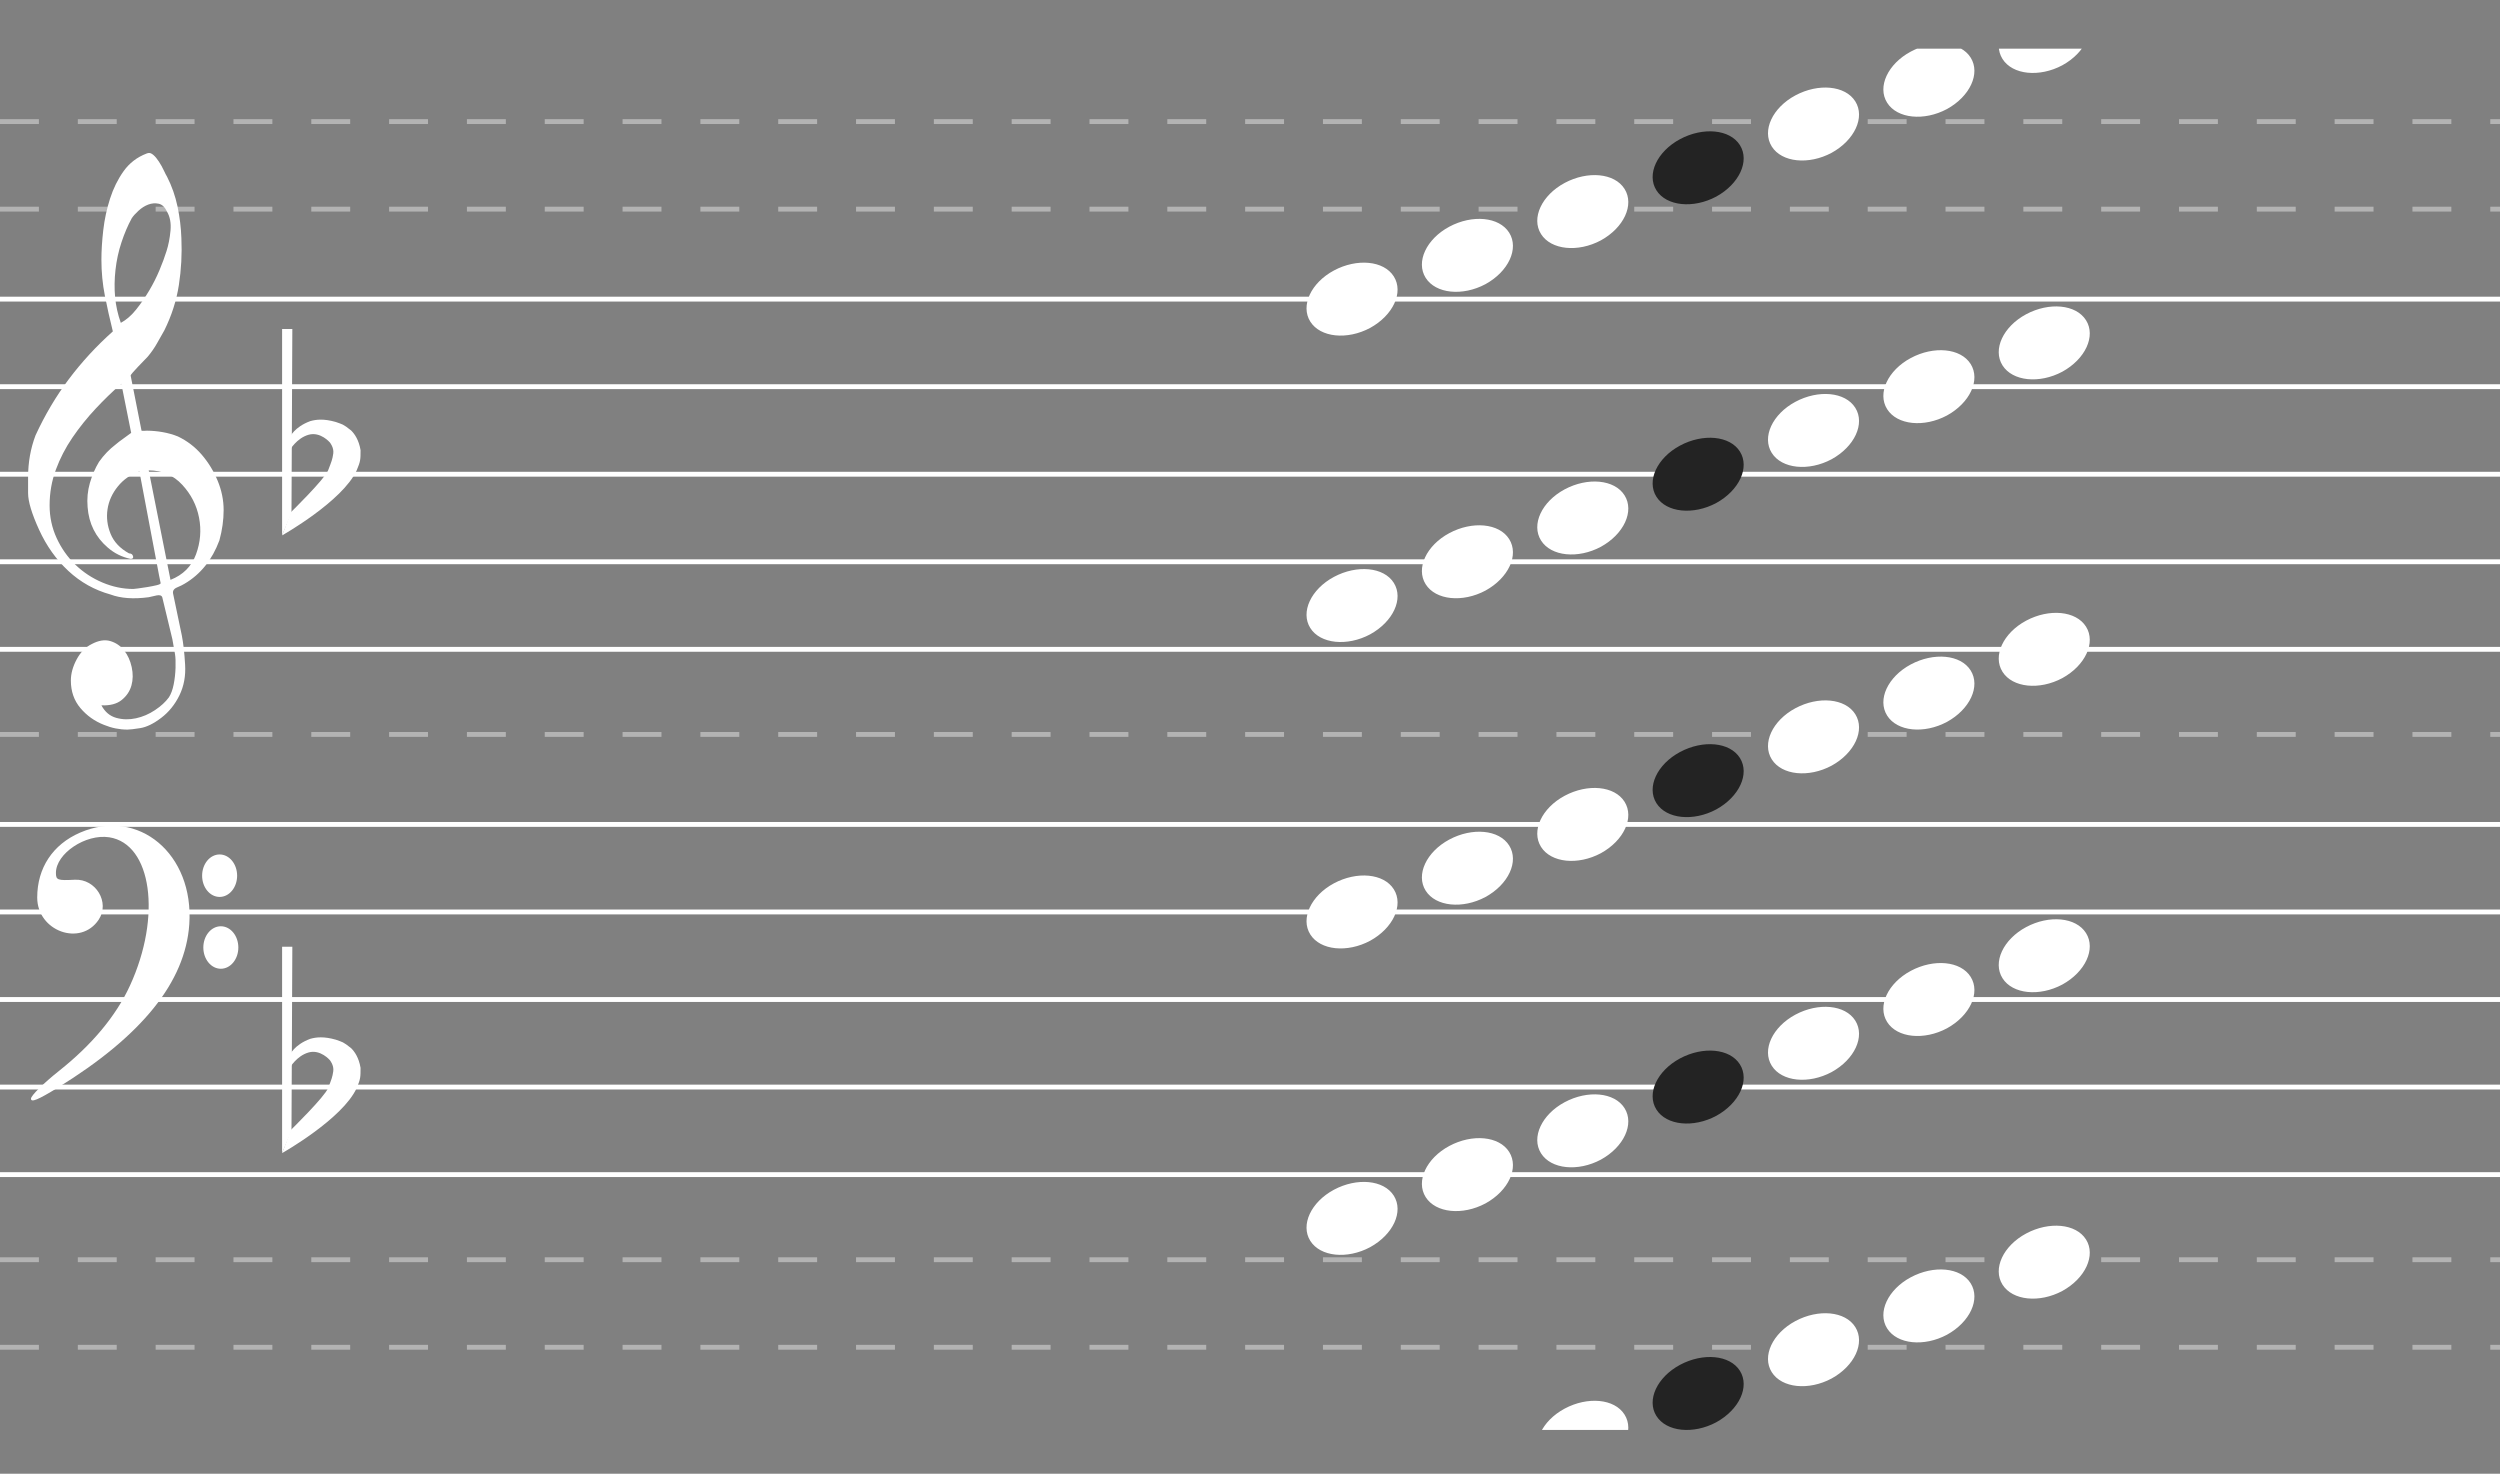 <svg width="514" height="303" viewBox="0 0 514 303" fill="none" xmlns="http://www.w3.org/2000/svg">
<rect x="0" y="0" width="514" height="303" fill="#808080" stroke="none"/>
<line y1="25" x2="514" y2="25" stroke="white" stroke-opacity="0.4" stroke-dasharray="8 8"/>
<line y1="43" x2="514" y2="43" stroke="white" stroke-opacity="0.4" stroke-dasharray="8 8"/>
<path d="M0 61.5H514" stroke="white"/>
<path d="M0 79.5H514" stroke="white"/>
<path d="M0 97.5H514" stroke="white"/>
<path d="M0 115.5H514" stroke="white"/>
<path d="M0 133.5H514" stroke="white"/>
<line x1="4.2447e-08" y1="151" x2="514" y2="151" stroke="white" stroke-opacity="0.4" stroke-dasharray="8 8"/>
<path d="M0 169.5H514" stroke="white"/>
<path d="M0 187.5H514" stroke="white"/>
<path d="M0 205.5H514" stroke="white"/>
<path d="M0 223.5H514" stroke="white"/>
<path d="M0 241.5H514" stroke="white"/>
<line x1="4.2447e-08" y1="259" x2="514" y2="259" stroke="white" stroke-opacity="0.4" stroke-dasharray="8 8"/>
<line x1="4.2447e-08" y1="277" x2="514" y2="277" stroke="white" stroke-opacity="0.4" stroke-dasharray="8 8"/>
<path d="M28.663 96.938C26.878 97.542 25.403 98.563 24.238 99.999C23.073 101.435 22.363 103.004 22.108 104.705C21.853 106.406 22.062 108.088 22.736 109.751C23.41 111.414 24.675 112.756 26.532 113.777C26.969 113.777 27.242 113.966 27.352 114.344C27.461 114.722 27.297 114.91 26.86 114.91C25.076 114.533 23.51 113.758 22.162 112.586C19.649 110.431 18.266 107.654 18.011 104.252C17.865 102.551 18.02 100.907 18.475 99.319C18.93 97.731 19.558 96.276 20.36 94.953C21.343 93.555 22.508 92.345 23.856 91.325C23.928 91.249 24.138 91.079 24.484 90.814C24.83 90.55 25.167 90.304 25.494 90.077C25.822 89.851 26.314 89.492 26.969 89L24.948 78.908C23.164 80.457 21.398 82.168 19.65 84.039C17.901 85.91 16.317 87.885 14.897 89.964C13.477 92.043 12.339 94.245 11.483 96.569C10.627 98.894 10.199 101.341 10.199 103.912C10.199 106.293 10.682 108.532 11.647 110.63C12.612 112.728 13.896 114.552 15.498 116.101C17.1 117.651 18.948 118.87 21.043 119.759C23.137 120.647 25.258 121.091 27.406 121.091C27.48 121.091 27.816 121.053 28.417 120.977C29.018 120.902 29.655 120.808 30.329 120.694C31.003 120.581 31.622 120.458 32.186 120.325C32.75 120.193 33.033 120.051 33.033 119.9L32.705 118.313C31.285 110.866 29.937 103.741 28.663 96.938ZM30.575 96.711L35.054 119.22C37.64 118.199 39.387 116.451 40.298 113.975C41.209 111.5 41.417 108.986 40.926 106.435C40.434 103.883 39.278 101.624 37.457 99.659C35.637 97.693 33.342 96.711 30.575 96.711ZM24.839 66.378C25.968 65.772 27.015 64.866 27.98 63.656C28.945 62.447 29.837 61.152 30.657 59.772C31.476 58.393 32.186 56.985 32.787 55.548C33.388 54.112 33.87 52.808 34.234 51.636C34.635 50.389 34.908 48.99 35.054 47.441C35.2 45.891 34.963 44.587 34.344 43.528C33.907 42.584 33.334 42.036 32.623 41.884C31.913 41.733 31.203 41.79 30.493 42.054C29.783 42.319 29.109 42.744 28.471 43.33C27.834 43.916 27.37 44.435 27.079 44.889C26.277 46.363 25.576 48.007 24.976 49.822C24.375 51.636 23.965 53.517 23.747 55.464C23.528 57.41 23.501 59.281 23.665 61.077C23.828 62.872 24.22 64.639 24.839 66.378ZM23.2 68.135C22.581 65.641 22.035 63.193 21.561 60.793C21.088 58.393 20.851 55.926 20.851 53.394C20.851 51.542 20.979 49.51 21.234 47.299C21.489 45.088 21.953 42.933 22.627 40.835C23.3 38.737 24.229 36.857 25.413 35.194C26.596 33.531 28.171 32.321 30.138 31.565C30.32 31.49 30.502 31.452 30.684 31.452C30.939 31.452 31.239 31.603 31.585 31.906C31.931 32.208 32.295 32.652 32.678 33.238C33.06 33.824 33.397 34.428 33.688 35.052C33.979 35.676 34.198 36.101 34.344 36.328C35.327 38.256 36.046 40.306 36.502 42.479C36.957 44.653 37.221 46.817 37.294 48.971C37.439 52.222 37.266 55.435 36.775 58.61C36.283 61.785 35.291 64.885 33.797 67.908C33.288 68.816 32.769 69.732 32.241 70.658C31.713 71.585 31.085 72.482 30.356 73.351C30.211 73.503 29.947 73.777 29.564 74.173C29.181 74.57 28.79 74.977 28.389 75.392C27.989 75.808 27.634 76.196 27.324 76.554C27.015 76.914 26.86 77.131 26.86 77.207L29.099 88.546C29.114 88.621 30.22 88.546 30.22 88.546C32.357 88.574 34.619 88.933 36.584 89.737C38.477 90.644 40.107 91.891 41.473 93.479C42.838 95.067 43.93 96.853 44.75 98.837C45.569 100.821 45.979 102.834 45.979 104.875C45.979 106.916 45.687 108.995 45.105 111.112C43.612 115.119 41.227 118.086 37.949 120.013C37.585 120.24 37.066 120.496 36.392 120.779C35.719 121.062 35.455 121.507 35.6 122.111C36.474 126.23 37.066 129.063 37.376 130.616C37.685 132.168 37.913 134.172 38.058 136.626C38.204 138.973 37.812 141.084 36.884 142.972C35.955 144.869 34.708 146.407 33.142 147.595C31.576 148.79 30.147 149.484 28.854 149.698C27.561 149.906 26.678 150.006 26.205 150.006C24.566 150.006 22.963 149.684 21.398 149.04C19.467 148.289 17.847 147.137 16.536 145.584C15.225 144.031 14.569 142.142 14.569 139.917C14.569 138.515 14.961 137.077 15.744 135.603C16.527 134.129 17.556 133.07 18.83 132.433C20.25 131.675 21.534 131.467 22.681 131.803C23.828 132.147 24.775 132.791 25.522 133.735C26.268 134.68 26.787 135.825 27.079 137.163C27.37 138.508 27.352 139.76 27.024 140.933C26.696 142.107 26.032 143.101 25.03 143.91C24.029 144.725 22.636 145.09 20.851 145.019C21.58 146.378 22.599 147.237 23.91 147.595C25.221 147.96 26.569 147.981 27.952 147.68C29.337 147.38 30.638 146.822 31.858 146.006C33.078 145.198 34.035 144.318 34.726 143.373C35.163 142.693 35.491 141.806 35.71 140.711C35.928 139.61 36.056 138.472 36.092 137.277C36.128 136.089 36.092 135.159 35.983 134.501C35.873 133.835 35.691 132.805 35.436 131.41C34.344 126.838 33.652 123.962 33.36 122.788C33.215 122.414 32.823 122.291 32.186 122.423C31.549 122.556 31.012 122.679 30.575 122.788C27.443 123.21 24.821 123.017 22.709 122.225C19.431 121.318 16.545 119.701 14.05 117.377C11.556 115.053 9.553 112.237 8.042 108.929C6.53 105.622 5.775 103.108 5.775 101.388C5.775 99.669 5.775 98.582 5.775 98.128C5.775 95.067 6.285 92.194 7.304 89.51C9.234 85.314 11.52 81.459 14.16 77.944C16.8 74.429 19.813 71.159 23.2 68.135Z" fill="white"/>
<path d="M49.003 194.808C49.003 197.22 47.391 199.175 45.404 199.175C43.416 199.175 41.805 197.22 41.805 194.808C41.805 192.396 43.416 190.441 45.404 190.441C47.391 190.441 49.003 192.396 49.003 194.808ZM48.754 180.042C48.754 182.454 47.143 184.409 45.155 184.409C43.168 184.409 41.556 182.454 41.556 180.042C41.556 177.63 43.168 175.675 45.155 175.675C47.143 175.675 48.754 177.63 48.754 180.042ZM6.368 225.885C6.368 225.261 8.96 222.695 12.128 220.182C18.939 214.778 23.857 208.866 26.718 202.645C33.279 188.379 31.2 173.504 22.457 172.146C17.621 171.394 11.498 175.482 11.498 179.461C11.498 180.938 11.824 181.057 15.369 180.873C19.707 180.649 22.642 185.54 20.295 189.081C16.585 194.678 7.651 191.463 7.651 184.532C7.651 178.458 10.842 173.623 16.459 171.189C28.479 165.98 39.92 175.583 38.918 190.04C38.097 201.89 29.19 212.956 11.899 223.611C7.797 226.139 6.368 226.726 6.368 225.885Z" fill="white"/>
<path d="M58 194.649H60.104L59.929 232.519L58 237.045V194.649Z" fill="white"/>
<path d="M67.468 223.689C68.169 221.872 68.344 221.474 68.519 220.247C68.695 219.019 67.818 217.967 67.818 217.967C67.818 217.967 65.89 215.688 63.435 216.389C60.98 217.091 59.578 219.545 59.578 219.545V216.915C59.578 216.915 60.455 214.812 63.786 213.584C65.013 213.234 66.591 213.058 69.045 213.76C70.448 214.286 70.448 214.11 72.201 215.513C72.903 216.214 73.779 217.441 74.13 219.545C74.13 221.474 74.13 221.825 73.341 223.689C70.448 230.065 58 237.078 58 237.078L59.841 232.28C59.841 232.28 66.766 225.506 67.468 223.689Z" fill="white"/>
<path d="M58 67.649H60.104L59.929 105.519L58 110.045V67.649Z" fill="white"/>
<path d="M67.468 96.689C68.169 94.872 68.344 94.474 68.519 93.247C68.695 92.019 67.818 90.967 67.818 90.967C67.818 90.967 65.89 88.688 63.435 89.389C60.98 90.091 59.578 92.545 59.578 92.545V89.915C59.578 89.915 60.455 87.812 63.786 86.584C65.013 86.234 66.591 86.058 69.045 86.76C70.448 87.286 70.448 87.11 72.201 88.513C72.903 89.214 73.779 90.441 74.13 92.545C74.13 94.474 74.13 94.825 73.341 96.689C70.448 103.065 58 110.078 58 110.078L59.841 105.28C59.841 105.28 66.766 98.506 67.468 96.689Z" fill="white"/>
<g clip-path="url(#clip0_25_3599)">
<path d="M269.396 66.121C267.333 62.844 269.544 58.134 274.26 55.608C278.977 53.083 284.504 53.561 286.568 56.837C288.631 60.114 286.42 64.824 281.704 67.418C276.987 69.944 271.46 69.397 269.396 66.121Z" fill="white"/>
<path d="M293.116 57.121C291.052 53.844 293.263 49.134 297.98 46.608C302.696 44.083 308.223 44.561 310.287 47.837C312.35 51.114 310.14 55.824 305.423 58.418C300.706 60.944 295.179 60.398 293.116 57.121Z" fill="white"/>
<path d="M316.835 48.121C314.772 44.844 316.983 40.134 321.699 37.608C326.416 35.083 331.943 35.561 334.006 38.837C336.07 42.114 333.859 46.824 329.142 49.418C324.426 51.944 318.899 51.398 316.835 48.121Z" fill="white"/>
<path d="M340.555 39.121C338.491 35.844 340.702 31.134 345.419 28.608C350.135 26.083 355.662 26.561 357.726 29.837C359.789 33.114 357.579 37.824 352.862 40.418C348.145 42.944 342.618 42.398 340.555 39.121Z" fill="#232323"/>
<path d="M364.274 30.121C362.211 26.844 364.421 22.134 369.138 19.608C373.855 17.083 379.382 17.561 381.445 20.837C383.509 24.114 381.298 28.824 376.581 31.418C371.865 33.944 366.338 33.398 364.274 30.121Z" fill="white"/>
<path d="M387.994 21.121C385.93 17.844 388.141 13.134 392.858 10.608C397.574 8.083 403.101 8.561 405.165 11.837C407.228 15.114 405.018 19.824 400.301 22.418C395.584 24.944 390.057 24.398 387.994 21.121Z" fill="white"/>
<path d="M411.713 12.121C409.65 8.844 411.86 4.134 416.577 1.608C421.294 -0.917 426.821 -0.439 428.884 2.837C430.948 6.114 428.737 10.824 424.02 13.418C419.304 15.944 413.777 15.398 411.713 12.121Z" fill="white"/>
<path d="M269.396 129.121C267.333 125.844 269.544 121.134 274.26 118.608C278.977 116.083 284.504 116.561 286.568 119.837C288.631 123.114 286.42 127.824 281.704 130.418C276.987 132.944 271.46 132.398 269.396 129.121Z" fill="white"/>
<path d="M293.116 120.121C291.052 116.844 293.263 112.134 297.98 109.608C302.696 107.083 308.223 107.561 310.287 110.837C312.35 114.114 310.14 118.824 305.423 121.418C300.706 123.944 295.179 123.398 293.116 120.121Z" fill="white"/>
<path d="M316.835 111.121C314.772 107.844 316.983 103.134 321.699 100.608C326.416 98.083 331.943 98.561 334.006 101.837C336.07 105.114 333.859 109.824 329.142 112.418C324.426 114.944 318.899 114.398 316.835 111.121Z" fill="white"/>
<path d="M340.555 102.121C338.491 98.844 340.702 94.134 345.419 91.609C350.135 89.083 355.662 89.561 357.726 92.837C359.789 96.114 357.579 100.824 352.862 103.418C348.145 105.944 342.618 105.398 340.555 102.121Z" fill="#232323"/>
<path d="M364.274 93.121C362.211 89.844 364.421 85.134 369.138 82.609C373.855 80.083 379.382 80.561 381.445 83.837C383.509 87.114 381.298 91.824 376.581 94.418C371.865 96.944 366.338 96.397 364.274 93.121Z" fill="white"/>
<path d="M387.994 84.121C385.93 80.844 388.141 76.134 392.858 73.609C397.574 71.083 403.101 71.561 405.165 74.837C407.228 78.114 405.018 82.824 400.301 85.418C395.584 87.944 390.057 87.397 387.994 84.121Z" fill="white"/>
<path d="M411.713 75.121C409.65 71.844 411.86 67.134 416.577 64.609C421.294 62.083 426.821 62.561 428.884 65.837C430.948 69.114 428.737 73.824 424.02 76.418C419.304 78.944 413.777 78.397 411.713 75.121Z" fill="white"/>
<path d="M269.396 192.121C267.333 188.844 269.544 184.134 274.26 181.608C278.977 179.083 284.504 179.561 286.568 182.837C288.631 186.114 286.42 190.824 281.704 193.418C276.987 195.944 271.46 195.398 269.396 192.121Z" fill="white"/>
<path d="M293.116 183.121C291.052 179.844 293.263 175.134 297.98 172.608C302.696 170.083 308.223 170.561 310.287 173.837C312.35 177.114 310.14 181.824 305.423 184.418C300.706 186.944 295.179 186.398 293.116 183.121Z" fill="white"/>
<path d="M316.835 174.121C314.772 170.844 316.983 166.134 321.699 163.608C326.416 161.083 331.943 161.561 334.006 164.837C336.07 168.114 333.859 172.824 329.142 175.418C324.426 177.944 318.899 177.398 316.835 174.121Z" fill="white"/>
<path d="M340.555 165.121C338.491 161.844 340.702 157.134 345.419 154.608C350.135 152.083 355.662 152.561 357.726 155.837C359.789 159.114 357.579 163.824 352.862 166.418C348.145 168.944 342.618 168.398 340.555 165.121Z" fill="#232323"/>
<path d="M364.274 156.121C362.211 152.844 364.421 148.134 369.138 145.608C373.855 143.083 379.382 143.561 381.445 146.837C383.509 150.114 381.298 154.824 376.581 157.418C371.865 159.944 366.338 159.398 364.274 156.121Z" fill="white"/>
<path d="M387.994 147.121C385.93 143.844 388.141 139.134 392.858 136.608C397.574 134.083 403.101 134.561 405.165 137.837C407.228 141.114 405.018 145.824 400.301 148.418C395.584 150.944 390.057 150.398 387.994 147.121Z" fill="white"/>
<path d="M411.713 138.121C409.65 134.844 411.86 130.134 416.577 127.608C421.294 125.083 426.821 125.561 428.884 128.837C430.948 132.114 428.737 136.824 424.02 139.418C419.304 141.944 413.777 141.398 411.713 138.121Z" fill="white"/>
<path d="M269.396 255.121C267.333 251.844 269.544 247.134 274.26 244.608C278.977 242.083 284.504 242.561 286.568 245.837C288.631 249.114 286.42 253.824 281.704 256.418C276.987 258.944 271.46 258.398 269.396 255.121Z" fill="white"/>
<path d="M293.116 246.121C291.052 242.844 293.263 238.134 297.98 235.608C302.696 233.083 308.223 233.561 310.287 236.837C312.35 240.114 310.14 244.824 305.423 247.418C300.706 249.944 295.179 249.398 293.116 246.121Z" fill="white"/>
<path d="M316.835 237.121C314.772 233.844 316.983 229.134 321.699 226.608C326.416 224.083 331.943 224.561 334.006 227.837C336.07 231.114 333.859 235.824 329.142 238.418C324.426 240.944 318.899 240.398 316.835 237.121Z" fill="white"/>
<path d="M340.555 228.121C338.491 224.844 340.702 220.134 345.419 217.608C350.135 215.083 355.662 215.561 357.726 218.837C359.789 222.114 357.579 226.824 352.862 229.418C348.145 231.944 342.618 231.398 340.555 228.121Z" fill="#232323"/>
<path d="M364.274 219.121C362.211 215.844 364.421 211.134 369.138 208.608C373.855 206.083 379.382 206.561 381.445 209.837C383.509 213.114 381.298 217.824 376.581 220.418C371.865 222.944 366.338 222.398 364.274 219.121Z" fill="white"/>
<path d="M387.994 210.121C385.93 206.844 388.141 202.134 392.858 199.608C397.574 197.083 403.101 197.561 405.165 200.837C407.228 204.114 405.018 208.824 400.301 211.418C395.584 213.944 390.057 213.398 387.994 210.121Z" fill="white"/>
<path d="M411.713 201.121C409.65 197.844 411.86 193.134 416.577 190.608C421.294 188.083 426.821 188.561 428.884 191.837C430.948 195.114 428.737 199.824 424.02 202.418C419.304 204.944 413.777 204.398 411.713 201.121Z" fill="white"/>
<path d="M316.835 300.121C314.772 296.844 316.983 292.134 321.699 289.608C326.416 287.083 331.943 287.561 334.006 290.837C336.07 294.114 333.859 298.824 329.142 301.418C324.426 303.944 318.899 303.398 316.835 300.121Z" fill="white"/>
<path d="M340.555 291.121C338.491 287.844 340.702 283.134 345.419 280.608C350.135 278.083 355.662 278.561 357.726 281.837C359.789 285.114 357.579 289.824 352.862 292.418C348.145 294.944 342.618 294.398 340.555 291.121Z" fill="#232323"/>
<path d="M364.274 282.121C362.211 278.844 364.421 274.134 369.138 271.608C373.855 269.083 379.382 269.561 381.445 272.837C383.509 276.114 381.298 280.824 376.581 283.418C371.865 285.944 366.338 285.398 364.274 282.121Z" fill="white"/>
<path d="M387.994 273.121C385.93 269.844 388.141 265.134 392.858 262.608C397.574 260.083 403.101 260.561 405.165 263.837C407.228 267.114 405.018 271.824 400.301 274.418C395.584 276.944 390.057 276.398 387.994 273.121Z" fill="white"/>
<path d="M411.713 264.121C409.65 260.844 411.86 256.134 416.577 253.608C421.294 251.083 426.821 251.561 428.884 254.837C430.948 258.114 428.737 262.824 424.02 265.418C419.304 267.944 413.777 267.398 411.713 264.121Z" fill="white"/>
</g>
<defs>
<clipPath id="clip0_25_3599">
<rect width="306" height="284" fill="white" transform="translate(208 10)"/>
</clipPath>
</defs>
</svg>
